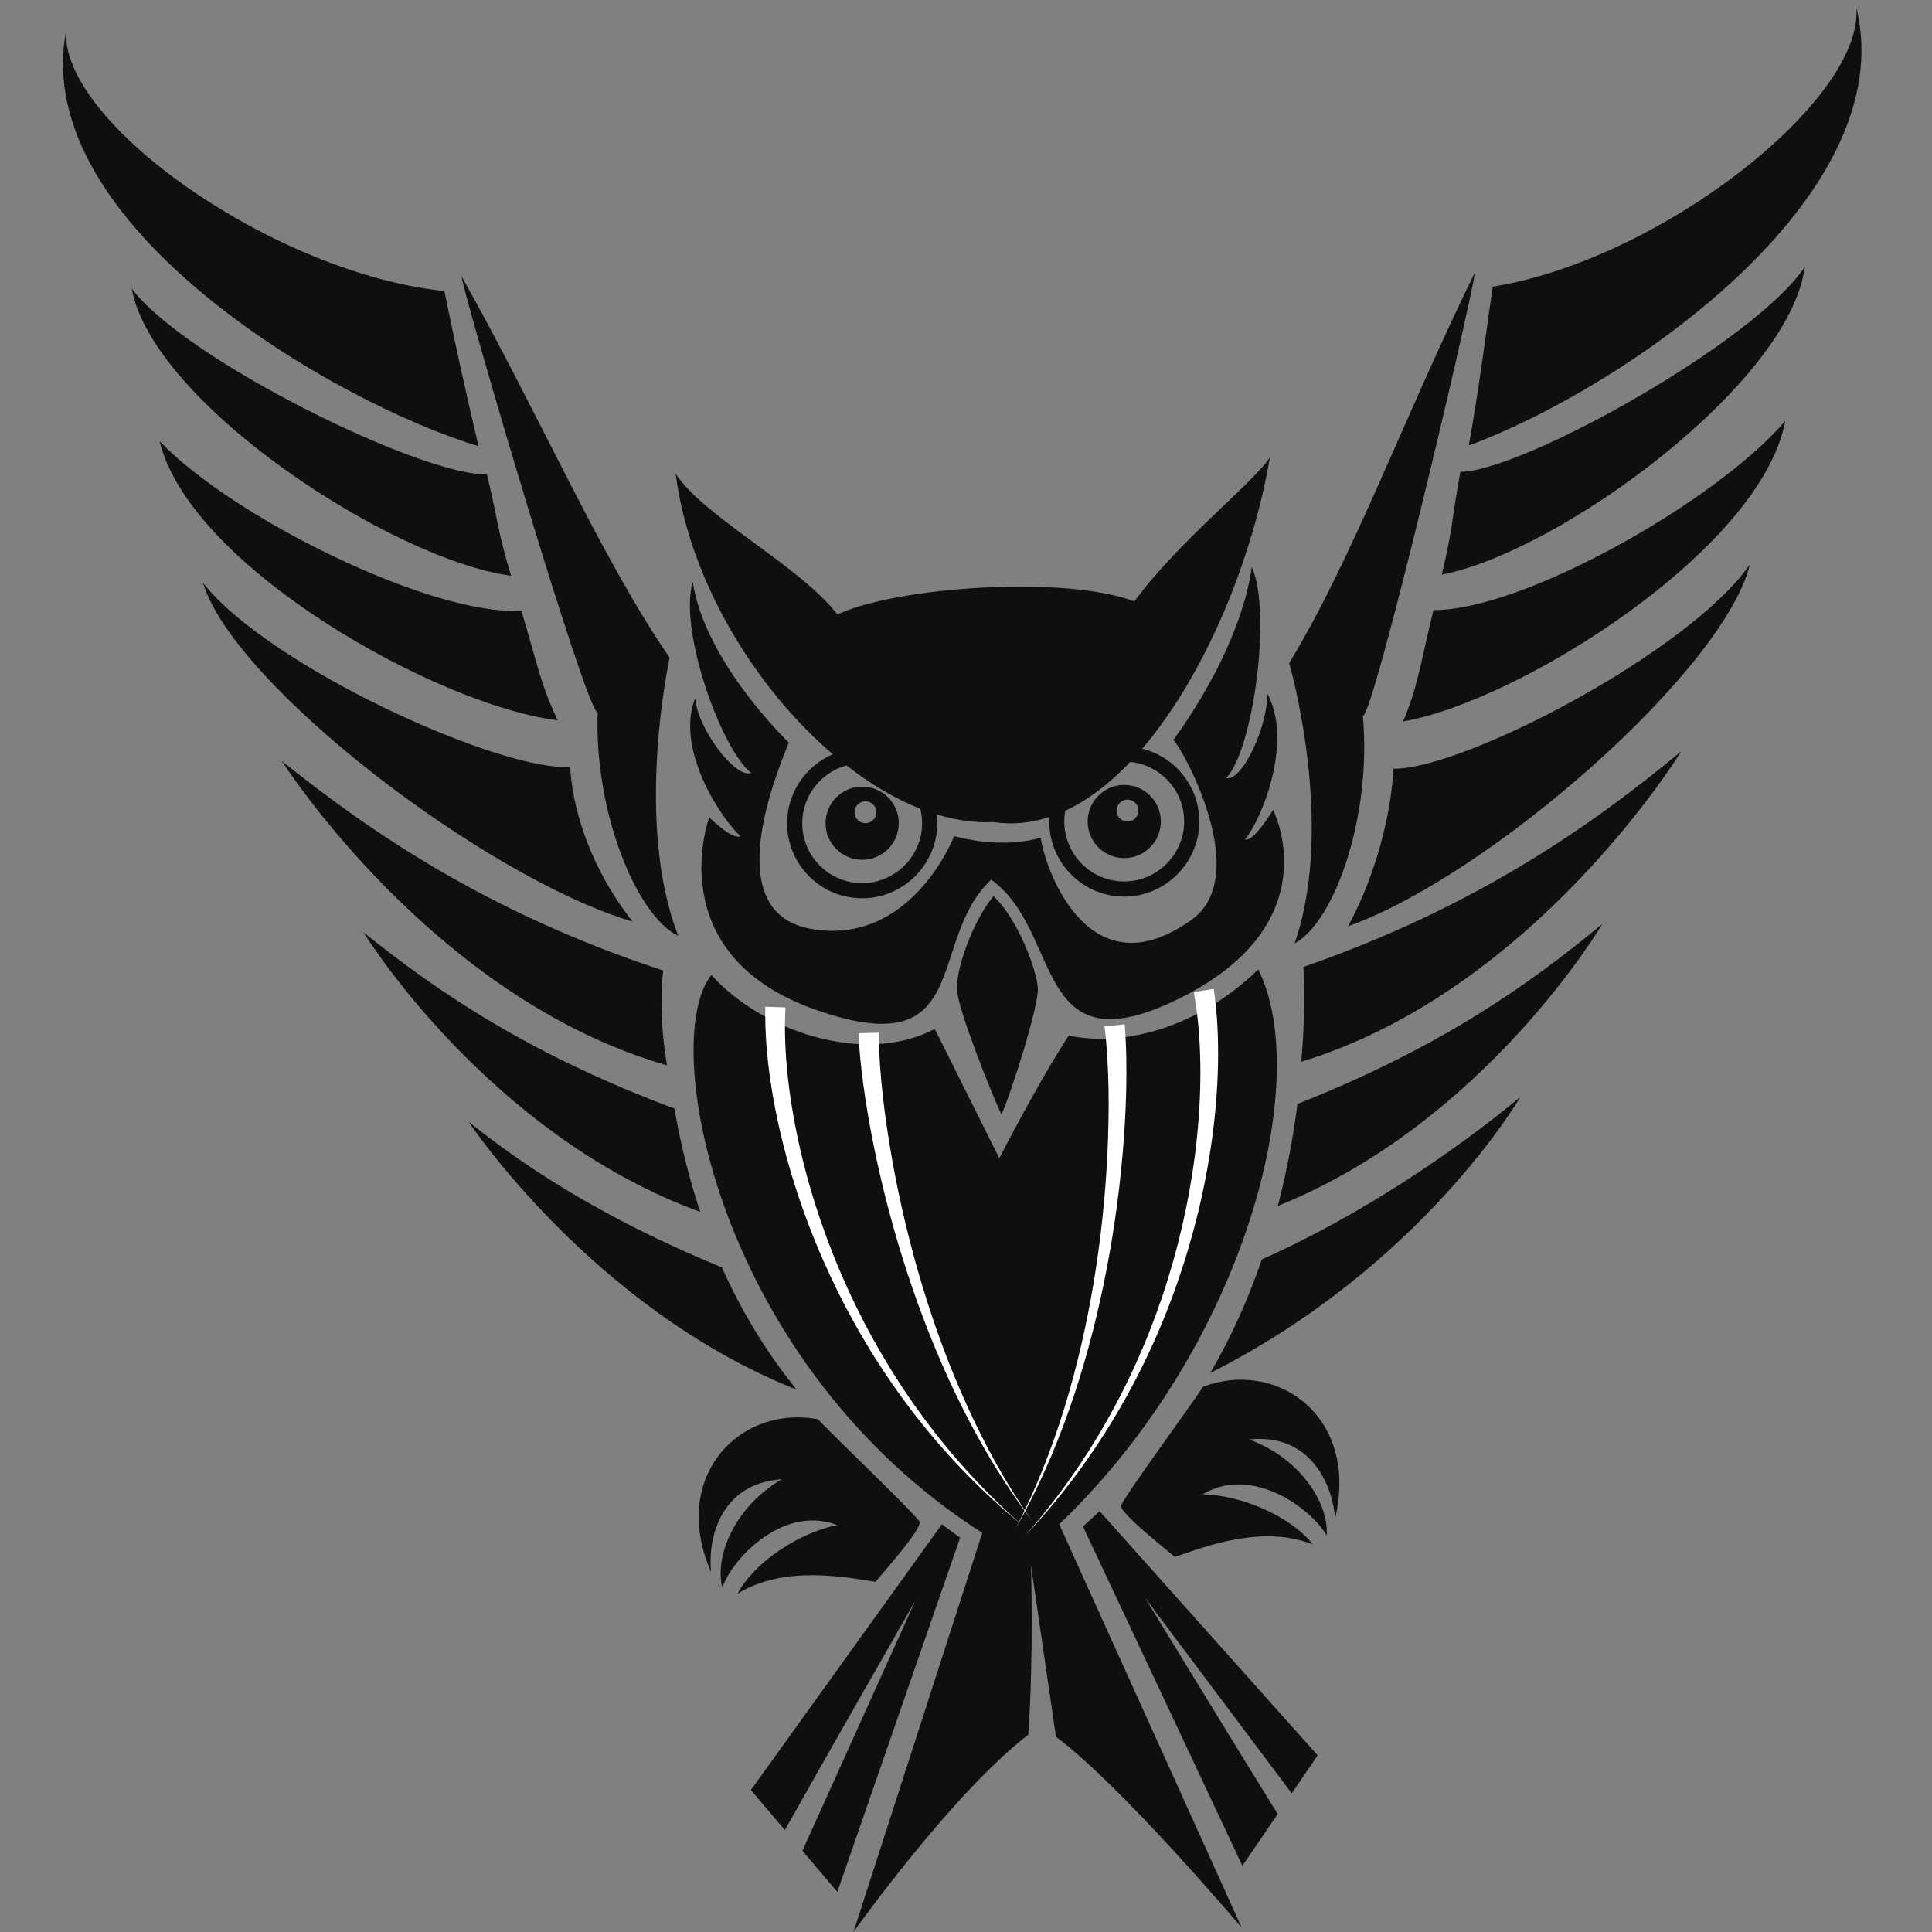 <?xml version="1.0" encoding="UTF-8" standalone="no"?>
<!-- Created with Inkscape (http://www.inkscape.org/) -->

<svg
   xmlns:dc="http://purl.org/dc/elements/1.1/"
   xmlns:cc="http://creativecommons.org/ns#"
   xmlns:rdf="http://www.w3.org/1999/02/22-rdf-syntax-ns#"
   xmlns:svg="http://www.w3.org/2000/svg"
   xmlns="http://www.w3.org/2000/svg"
   xmlns:sodipodi="http://sodipodi.sourceforge.net/DTD/sodipodi-0.dtd"
   xmlns:inkscape="http://www.inkscape.org/namespaces/inkscape"
   id="svg2"
   version="1.1"
   inkscape:version="0.48.4 r9939"
   width="128"
   height="128"
   xml:space="preserve"
   sodipodi:docname="logo-wings.svg"
   style="enable-background:new"
   enable-background="new"
   inkscape:export-filename="/usr/home/michael/Workshop/bsdmakepscripts/Library/Logo/logo.png"
   inkscape:export-xdpi="90"
   inkscape:export-ydpi="90"><rect width="100%" height="100%" fill="#808080" stroke="none"/><defs
     id="defs6"><clipPath
       clipPathUnits="userSpaceOnUse"
       id="clipPath18"><path
         d="m 6009.69,6061.12 -6009.69,0 0,290 6009.69,0 0,-290 z"
         id="path20"
         inkscape:connector-curvature="0" /></clipPath><linearGradient
       x1="0"
       y1="0"
       x2="1"
       y2="0"
       gradientUnits="userSpaceOnUse"
       gradientTransform="matrix(-1.27e-6,29,29,1.27e-6,300.485,606.112)"
       spreadMethod="pad"
       id="linearGradient22"><stop
         style="stop-opacity:1;stop-color:#fceb93"
         offset="0"
         id="stop24" /><stop
         style="stop-opacity:1;stop-color:#f8c708"
         offset="0.5"
         id="stop26" /><stop
         style="stop-opacity:1;stop-color:#f3a50e"
         offset="1"
         id="stop28" /></linearGradient><clipPath
       clipPathUnits="userSpaceOnUse"
       id="clipPath36"><path
         d="M 0,6505.91 0,0 l 6009.69,0 0,6505.91 -6009.69,0 z"
         id="path38"
         inkscape:connector-curvature="0" /></clipPath></defs><sodipodi:namedview
     pagecolor="#ffffff"
     bordercolor="#666666"
     borderopacity="1"
     objecttolerance="10"
     gridtolerance="10"
     guidetolerance="10"
     inkscape:pageopacity="0"
     inkscape:pageshadow="2"
     inkscape:window-width="1136"
     inkscape:window-height="1000"
     id="namedview4"
     showgrid="false"
     inkscape:zoom="3.6785506"
     inkscape:cx="63.447903"
     inkscape:cy="47.751533"
     inkscape:window-x="96"
     inkscape:window-y="0"
     inkscape:window-maximized="1"
     inkscape:current-layer="g10"
     inkscape:snap-page="true" /><g
     id="g10"
     inkscape:groupmode="layer"
     inkscape:label="Owl"
     transform="matrix(1.25,0,0,-1.25,0,128)"
     style="display:inline;"
     sodipodi:insensitive="true"><g
       id="g12"
       transform="matrix(0.017,0,0,0.017,-0.314,2.4e-5)"><g
         id="g14"><g
           id="g16"
           clip-path="url(#clipPath18)" /></g><g
         id="g32"><g
           id="g34"
           clip-path="url(#clipPath36)"><path
             d="m 5806.11,6000.11 c 23.46,-289.55 -614.14,-787.71 -1133.79,-870.32 -17.81,-122.02 -42.23,-316.43 -74.45,-495.38 481.62,178.34 1352.96,773.12 1208.24,1365.7 M 4571.44,4552.28 c -27.58,-150.03 -22.42,-173.27 -57.85,-320.41 370.88,71.93 1085.7,597.9 1131.8,959.55 C 5488.33,4956.9 4766.48,4554.61 4571.44,4552.28 M 4054.76,3082.13 c 125.96,68.04 241.23,399.9 212.72,709.77 33.28,-3.73 331.87,1260.59 349.66,1382.61 -216.54,-440.13 -382.11,-894.64 -579.31,-1218.39 0,0 146.07,-502.52 16.93,-873.99 m 432.85,1039.46 c -39.63,-161.73 -47.56,-236.6 -94.49,-347.38 363.57,63 1116.58,535.99 1191.46,936.87 -217.89,-253.88 -821.87,-592.35 -1096.97,-589.49 m -124.96,-494.87 c -6.33,-138.29 -53.26,-328.53 -141.13,-491.14 446.05,159.51 1172.77,800.91 1252.52,1127.74 -191.13,-273.86 -894.06,-639.14 -1111.39,-636.6 M 1510.37,4632.45 c -42,176.9 -81.96,362.86 -106.45,483.69 C 880.52,5170.01 216.441,5632.29 223.945,5922.71 112.051,5323.07 1059.95,4768.17 1510.37,4632.45 m 101.49,-404.13 c -43.48,144.98 -39.62,168.46 -75.4,316.75 -194.87,-8.42 -937.784,353.52 -1107.542,579.04 65.941,-358.57 808.682,-844.38 1182.942,-895.79 m 269.99,-425.72 c -11.39,-310.98 121.98,-635.99 251.49,-696.98 -139.25,354.66 -27.23,867.57 -27.23,867.57 -214.76,312.41 -409.06,763.13 -649.58,1190.64 24.52,-120.84 392.31,-1366.82 425.32,-1361.23 m -124.47,-24.63 c -52.99,108.05 -65.04,182.39 -113.47,341.69 -274.56,-18.01 -896.265,286.69 -1127.801,528.16 96.84,-396.12 874.761,-826.92 1241.271,-869.85 m 38.56,-145.55 c -216.88,-14.51 -938.835,311.5 -1144.803,574.42 97.629,-321.91 885.663,-922.15 1339.853,-1056.83 -102.29,128.52 -183.57,303.8 -195.05,482.41 M 3394.98,1264.23 3892.01,206.359 4001.97,367.832 c -151.45,244.48 -413.3,673.968 -413.3,673.968 l 457.15,-609.601 80.8,118.672 -679.67,761.169 -51.97,-47.81 z m 546.46,1736.78 c -212.83,-205.1 -449.92,-236.54 -591,-206.13 -101.71,-156.9 -216.29,-382.47 -216.29,-382.47 l -201.51,403.33 c -220.93,-117.47 -542.75,-4.55 -696.08,168.12 -166.07,-205.28 17.17,-1209.88 844.43,-1739.43 L 2679.42,0 c 0,0 306.65,431.852 545.13,615.262 17.32,254.636 8.2,528.468 8.2,528.468 l 77.97,-535.308 C 3512.85,459.191 3889.7,13.602 3889.7,13.602 L 3320.93,1271.25 c 587.76,563.62 790.37,1391.28 620.51,1729.76 M 2955.08,1271.3 2359.56,442.652 l 105.89,-124.8 c 137.41,244.578 406.52,714.538 406.52,714.538 l -351.75,-779.101 108.96,-128.437 382.66,1104.388 -56.76,42.06 z m 813.8,428.37 c -24.94,-41.24 -252.21,-350.39 -255.64,-371.31 3.1,-27.36 134.53,-130.07 168.16,-159.02 87.42,29.63 271.45,102.87 430.26,38.94 -65.36,84.63 -218.97,154.09 -343.6,156.23 147.21,89.51 330.41,-34.22 386.97,-128.21 6.57,106.35 -89.76,244.88 -242.59,299.25 190.04,20.7 260.09,-137.68 268.57,-246.26 75.08,316.64 -180,498.44 -412.13,410.38 M 2317.9,1054.54 c 145.16,90.84 339.15,51.01 430.42,37.22 28.03,34.4 139.35,158.57 137.62,186.07 -6.99,19.99 -285.05,284.42 -316.88,320.67 -244,45.9 -463.16,-177.86 -333.65,-476.37 -10.74,108.37 30.46,276.59 221.19,289.59 -140.93,-80.38 -211.45,-233.65 -186.31,-337.24 39.19,102.48 197.84,256.47 358.45,194.24 -122.3,-24.05 -261.34,-119.38 -310.84,-214.18 m 1473.68,688.21 c 662.48,334.09 966.72,860.45 966.72,860.45 -193.72,-160.56 -488.07,-365.12 -805.71,-506.15 -40.97,-119.79 -93.69,-239.87 -161.01,-354.3 m 210.95,520.97 c 646.98,259.75 1011.7,879.05 1011.7,879.05 -237.67,-196.94 -515.02,-388.94 -950.6,-561.12 -12.85,-100.02 -32.46,-207.63 -61.1,-317.93 m -1733.25,-191.9 c -339.76,140.6 -585.53,290.63 -789.66,454.28 0,0 384.77,-581.81 1022.43,-835.14 -99.36,122.75 -175.1,252.02 -232.77,380.86 m -148.05,495.45 c -443.82,165.96 -726.6,354.73 -969.2,549.19 0,0 383.99,-628.33 1049.85,-871.49 -37.51,111.72 -63.1,220.69 -80.65,322.3 m 1954.02,145.94 c 728.79,221.9 1185.17,968.07 1185.17,968.07 -269.84,-223.59 -632.75,-483.41 -1178.39,-672.53 0,0 8.39,-142.47 -6.78,-295.54 m -1977.34,-11.05 c -29.63,178.99 -11.58,295.41 -11.58,295.41 -548.68,180.24 -915.72,434.12 -1189.146,653.32 0,0 468.436,-738.65 1200.726,-948.73 m 1401.95,797.17 c -1.64,-18.75 12.21,-35.3 30.97,-36.95 18.77,-1.66 35.32,12.24 36.96,30.98 1.64,18.79 -12.21,35.3 -31,36.96 -18.75,1.64 -35.31,-12.22 -36.93,-30.99 m -89.9,-27.13 c 5.48,62.75 60.86,109.17 123.59,103.65 62.77,-5.49 109.2,-60.85 103.67,-123.61 -5.51,-62.77 -60.82,-109.17 -123.63,-103.66 -62.76,5.51 -109.16,60.85 -103.63,123.62 m -889.53,1.11 c -4.37,-49.72 10.91,-98.17 42.99,-136.43 32.06,-38.25 77.09,-61.71 126.8,-66.06 103,-9.18 193.64,68.69 202.5,169.79 1.88,21.21 -0.07,41.86 -4.99,61.46 -77.71,30.54 -155.47,76.75 -230.17,135.02 -73.45,-20.3 -130.2,-84.92 -137.13,-163.78 m 986.81,-197.24 c 102.99,-9.12 193.61,68.73 202.5,169.8 8.95,101.81 -66.01,191.91 -167.42,202.15 -63.34,-66.46 -131.27,-119.03 -202.52,-152.17 -1.05,-5.66 -1.88,-11.43 -2.38,-17.28 -8.99,-102.66 67.18,-193.49 169.82,-202.5 M 2125.01,4546.63 c 86.95,-134.01 385.6,-285.88 504.46,-438.85 183.3,86.23 707.79,123.08 925.68,40.78 139.04,189.18 370.14,368.7 422.46,448.64 -53.3,-313.77 -200.53,-677.2 -398.06,-907.97 110.11,-27.12 187.42,-131.11 177.22,-247.49 -10.52,-119.77 -112.85,-213.6 -232.99,-213.6 -6.83,0 -13.71,0.28 -20.66,0.89 -126.41,11.11 -220.49,121.29 -212.97,247.16 -56.56,-18.6 -114.94,-24.73 -174.53,-15.69 -57.39,-3.04 -116.74,5.66 -176.57,23.78 1.81,-15.58 2.15,-31.57 0.71,-47.79 -10.54,-119.77 -112.85,-213.61 -232.96,-213.61 -6.85,0 -13.73,0.29 -20.68,0.9 -62.28,5.46 -118.71,34.85 -158.9,82.77 -40.16,47.91 -59.28,108.6 -53.81,170.89 7.68,87.61 64.46,161.26 141.41,194.53 -244.34,209.05 -447.29,544.24 -489.81,874.66 m 557.84,-1052.56 c -1.65,-18.75 12.2,-35.29 30.97,-36.93 18.78,-1.67 35.32,12.22 36.96,30.97 1.65,18.77 -12.21,35.29 -30.98,36.96 -18.75,1.64 -35.32,-12.23 -36.95,-31 m -89.91,-27.11 c 5.51,62.73 60.85,109.16 123.63,103.63 62.75,-5.49 109.17,-60.85 103.67,-123.6 -5.54,-62.79 -60.86,-109.18 -123.62,-103.66 -62.78,5.5 -109.19,60.84 -103.68,123.63 m 409.35,-533.55 c 6.25,-63.75 105.23,-314.88 138.56,-384.94 32.97,74.53 115.1,336.34 113.4,391.77 -1.7,55.06 -61.53,217.34 -138.17,289.23 -63.88,-75.35 -120.02,-232.32 -113.79,-296.06 m 897.45,472.95 c 26.41,-10.29 87.99,92.1 87.99,92.1 0,0 180.31,-350.52 -286.35,-584.98 -466.62,-234.43 -366.21,205.08 -592.62,367.31 -203.62,-190.1 -51.83,-578.6 -544.81,-406.31 -492.99,172.3 -334.29,600.67 -334.29,600.67 0,0 72.65,-72.2 97.55,-58.6 -56.18,49.71 -205.5,268.13 -141.17,430.99 5.03,-92.58 125.19,-253.18 174.29,-233.78 -93.54,74 -226.71,446.38 -182.05,595.14 38.69,-251.83 299.62,-500.71 299.62,-500.71 -59.69,-144.88 -203.54,-532.73 69.41,-580.82 313.07,-55.11 446.02,289.25 446.02,289.25 162.08,-43.18 269.42,-4.55 269.42,-4.55 17.81,-112.15 155.58,-482.91 471.15,-255.94 192.52,138.43 -31.4,538.75 -57.42,560.54 0,0 206.62,268.83 244.82,539.26 63.5,-141.78 3.4,-572.84 -79.82,-658.32 51.17,-12.89 133.94,173.4 126.97,265.85 84.79,-153.19 -19.41,-400.58 -68.71,-457.1"
             style="fill:#100f0d;fill-opacity:1;fill-rule:nonzero;stroke:none"
             id="path154"
             inkscape:connector-curvature="0" /><path
             d="m 2467.42,2882.67 c -4.12,-74.74 -0.25,-149.93 8.26,-225.06 8.47,-75.09 22.01,-149.84 39.16,-223.8 34.58,-147.89 84.48,-292.55 147.95,-431.2 63.56,-138.58 140.97,-271.14 231.52,-394.47 90.63,-123.22 194.39,-237.17 309.73,-338.54 -118.71,97.37 -226.79,208.09 -322.27,329.01 -95.36,121.03 -178.17,252.2 -247.37,390.4 -69.1,138.26 -124.88,283.47 -165.36,433.29 -20.09,74.94 -36.58,151.01 -47.95,228.14 -11.42,77 -18.21,155.52 -16.58,234.23 l 62.91,-2"
             style="fill:#ffffff;fill-opacity:1;fill-rule:nonzero;stroke:none"
             id="path156"
             inkscape:connector-curvature="0" /><path
             d="m 2758,2803.83 c 1.47,-131.82 19.12,-265.51 42.2,-397.23 23.62,-131.88 54.8,-262.64 93.55,-391.19 38.82,-128.55 85.29,-254.96 141.06,-377.4 55.79,-122.35 120.92,-240.83 197.94,-351.67 -81.26,107.76 -151.25,224.06 -212.14,344.86 -60.84,120.89 -112.61,246.39 -156.79,374.51 -44.14,128.17 -80.8,258.98 -109.94,391.68 -14.52,66.35 -27.17,133.16 -37.41,200.54 -10.13,67.38 -18.34,135.23 -21.38,204.33 l 62.91,1.57"
             style="fill:#ffffff;fill-opacity:1;fill-rule:nonzero;stroke:none"
             id="path158"
             inkscape:connector-curvature="0" /><path
             d="m 3802.46,2940.54 c 11.73,-78.12 14.9,-156.68 13.47,-234.56 -1.52,-77.96 -8.04,-155.5 -18.49,-232.4 -21.04,-153.76 -57.86,-304.89 -108.79,-450.82 -101.68,-291.8 -262.21,-562.84 -473.27,-786.16 203.29,230.42 352.94,504.92 443.38,796.02 45.28,145.59 76.35,295.45 91.78,446.55 7.66,75.51 11.43,151.39 10.31,226.96 -1.19,75.56 -6.87,150.81 -20.5,224.15 l 62.11,10.26"
             style="fill:#ffffff;fill-opacity:1;fill-rule:nonzero;stroke:none"
             id="path160"
             inkscape:connector-curvature="0" /><path
             d="m 3524.86,2829.95 c 5.76,-68.94 6.27,-137.27 4.86,-205.39 -1.6,-68.13 -5.62,-136.01 -11.58,-203.69 -11.97,-135.31 -31.64,-269.73 -59.08,-402.48 -27.5,-132.72 -62.85,-263.77 -107.78,-391.45 -44.98,-127.57 -99.57,-251.85 -166.42,-369.08 62.24,119.74 111.74,245.55 151.5,374.02 39.67,128.54 69.65,259.85 91.78,392.31 22.05,132.43 36.29,266.09 42.91,399.93 6.11,133.57 6.56,268.44 -8.81,399.34 l 62.62,6.49"
             style="fill:#ffffff;fill-opacity:1;fill-rule:nonzero;stroke:none"
             id="path162"
             inkscape:connector-curvature="0" /></g></g></g></g></svg>